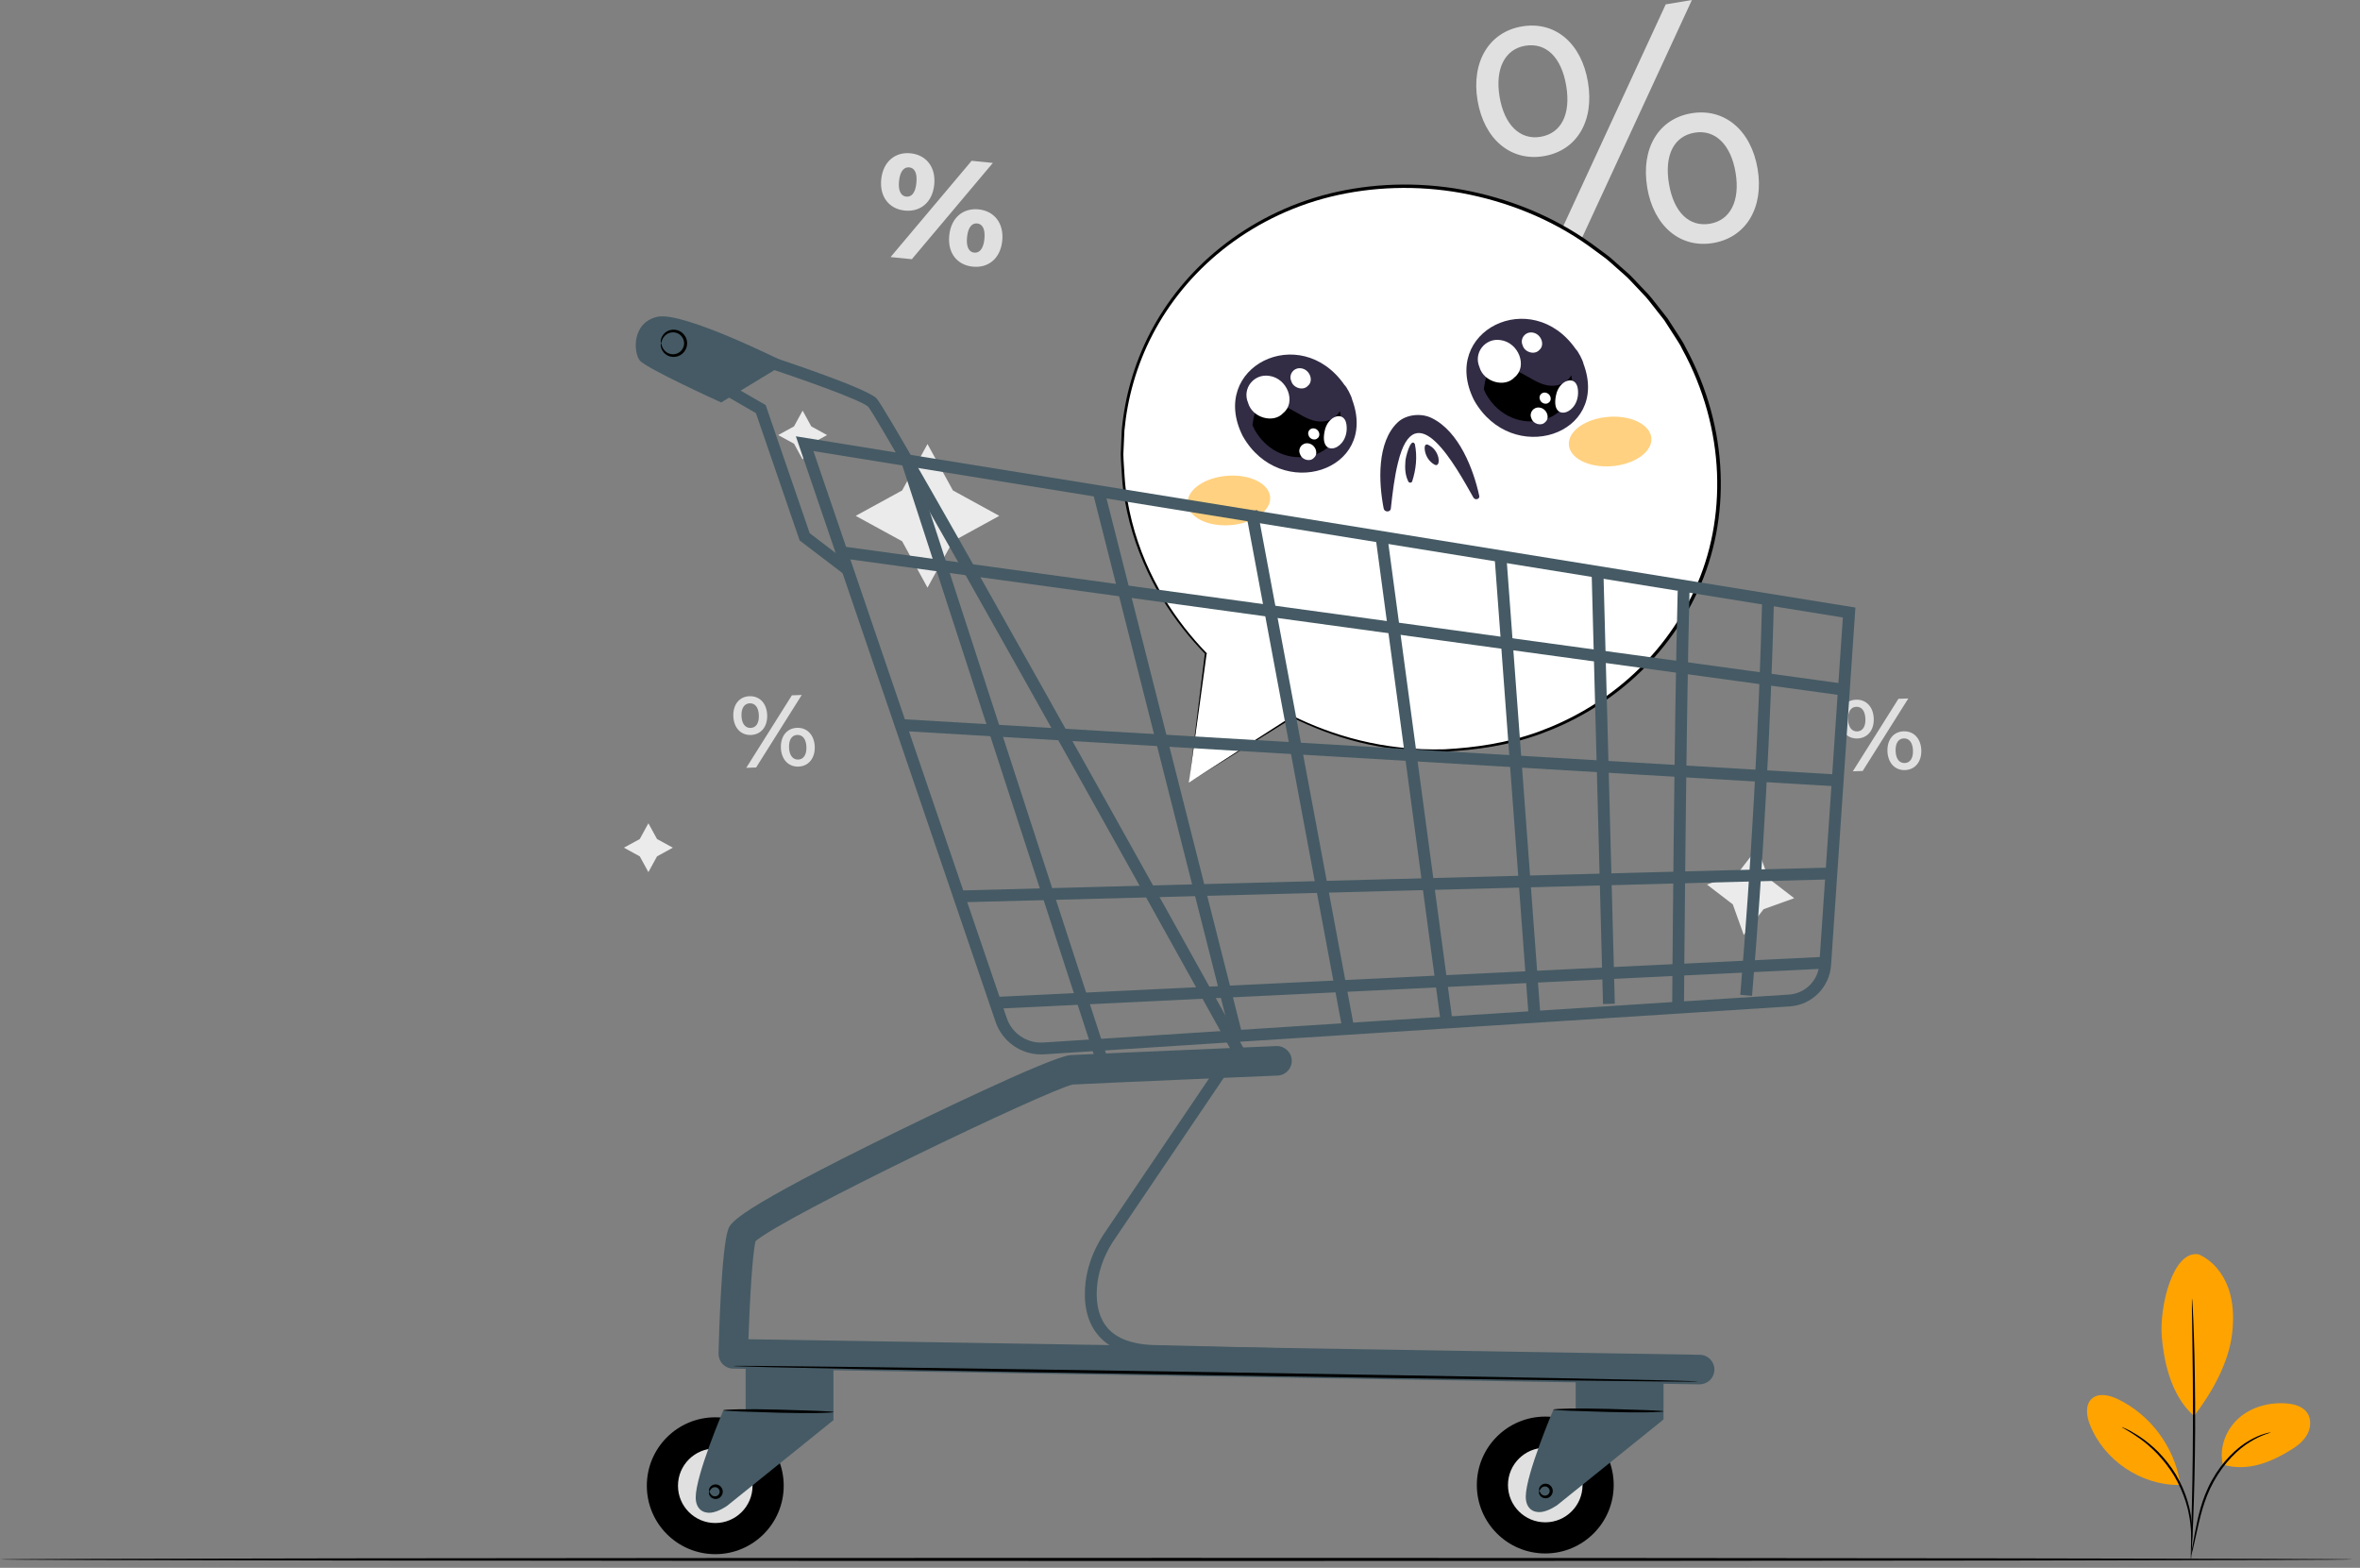 <svg width="283" height="188" viewBox="0 0 283 188" fill="none" xmlns="http://www.w3.org/2000/svg">
<rect x="0" y="0" width="283" height="188" fill="#808080" stroke="none"/>
<path d="M105.673 21.5C105.893 19.36 107.367 18.198 109.188 18.382C111.03 18.567 112.242 19.998 112.03 22.138C111.81 24.299 110.336 25.44 108.493 25.249C106.672 25.065 105.453 23.655 105.673 21.493V21.5ZM116.508 19.282L119.059 19.537L109.344 31.081L106.793 30.826L116.508 19.289V19.282ZM109.889 21.925C110.017 20.671 109.627 20.126 109.025 20.069C108.458 20.012 107.934 20.459 107.806 21.72C107.678 22.974 108.104 23.52 108.671 23.577C109.273 23.64 109.769 23.187 109.889 21.933V21.925ZM113.83 28.225C114.049 26.085 115.502 24.923 117.344 25.107C119.187 25.292 120.399 26.723 120.186 28.863C119.966 31.024 118.492 32.166 116.65 31.974C114.807 31.79 113.61 30.38 113.83 28.218V28.225ZM118.046 28.651C118.174 27.396 117.762 26.851 117.181 26.794C116.6 26.737 116.09 27.184 115.963 28.438C115.835 29.692 116.246 30.238 116.827 30.295C117.408 30.351 117.925 29.905 118.046 28.651Z" fill="#E0E0E0"/>
<path d="M177.182 12.061C176.403 7.42 178.564 3.827 182.511 3.168C186.465 2.502 189.633 5.152 190.42 9.836C191.206 14.52 189.08 18.063 185.126 18.722C181.172 19.389 177.962 16.703 177.182 12.054V12.061ZM187.812 10.275C187.238 6.853 185.388 5.074 182.901 5.485C180.456 5.896 179.259 8.234 179.825 11.615C180.392 14.995 182.292 16.816 184.736 16.405C187.224 15.987 188.386 13.698 187.812 10.275ZM199.745 0.524L202.885 0L188.202 31.783L185.062 32.307L199.745 0.524ZM197.527 22.471C196.748 17.829 198.867 14.244 202.821 13.585C206.775 12.919 209.985 15.604 210.765 20.246C211.544 24.888 209.383 28.48 205.429 29.14C201.475 29.806 198.3 27.113 197.52 22.471H197.527ZM208.122 20.692C207.555 17.312 205.656 15.498 203.211 15.909C200.723 16.327 199.561 18.616 200.135 22.039C200.709 25.462 202.559 27.247 205.046 26.829C207.491 26.418 208.689 24.08 208.122 20.7V20.692Z" fill="#E0E0E0"/>
<path d="M87.936 85.888C87.886 84.492 88.659 83.528 89.87 83.485C91.082 83.443 91.94 84.329 91.996 85.732C92.053 87.135 91.259 88.091 90.048 88.134C88.836 88.177 87.993 87.276 87.936 85.888ZM90.997 85.774C90.962 84.832 90.558 84.314 89.899 84.336C89.268 84.357 88.878 84.917 88.914 85.852C88.949 86.787 89.382 87.312 90.012 87.291C90.664 87.262 91.033 86.717 90.997 85.774ZM94.959 83.379L96.142 83.336L90.671 92.031L89.488 92.074L94.959 83.379ZM93.64 89.679C93.591 88.283 94.363 87.319 95.575 87.276C96.787 87.234 97.644 88.134 97.701 89.523C97.751 90.912 96.964 91.883 95.752 91.925C94.54 91.968 93.697 91.068 93.64 89.679ZM96.702 89.565C96.666 88.63 96.248 88.106 95.603 88.127C94.959 88.148 94.583 88.701 94.618 89.643C94.654 90.586 95.072 91.103 95.717 91.082C96.362 91.061 96.737 90.494 96.702 89.565Z" fill="#E0E0E0"/>
<path d="M220.629 86.306C220.58 84.91 221.352 83.946 222.564 83.904C223.776 83.861 224.633 84.747 224.69 86.15C224.746 87.553 223.953 88.51 222.741 88.552C221.529 88.595 220.686 87.695 220.629 86.306ZM223.691 86.193C223.655 85.25 223.251 84.733 222.592 84.754C221.961 84.775 221.572 85.335 221.607 86.271C221.643 87.206 222.075 87.73 222.706 87.709C223.358 87.681 223.726 87.135 223.691 86.193ZM227.652 83.797L228.835 83.755L223.365 92.45L222.181 92.493L227.652 83.797ZM226.334 90.097C226.284 88.701 227.057 87.737 228.268 87.695C229.48 87.652 230.338 88.552 230.394 89.941C230.444 91.33 229.657 92.301 228.446 92.344C227.234 92.386 226.391 91.486 226.334 90.097ZM229.395 89.984C229.36 89.049 228.942 88.524 228.297 88.545C227.652 88.567 227.276 89.119 227.312 90.062C227.347 91.004 227.765 91.522 228.41 91.5C229.055 91.479 229.431 90.912 229.395 89.984Z" fill="#E0E0E0"/>
<path d="M114.269 58.81L119.831 61.858L114.269 64.905L111.221 70.468L108.181 64.905L102.611 61.858L108.181 58.81L111.221 53.248L114.269 58.81Z" fill="#EBEBEB"/>
<path d="M97.283 51.129L99.182 52.171L97.283 53.205L96.248 55.097L95.214 53.205L93.314 52.171L95.214 51.129L96.248 49.237L97.283 51.129Z" fill="#EBEBEB"/>
<path d="M78.787 100.613L80.686 101.648L78.787 102.69L77.752 104.582L76.718 102.69L74.818 101.648L76.718 100.613L77.752 98.721L78.787 100.613Z" fill="#EBEBEB"/>
<path d="M187.132 55.225L190.555 57.103L187.132 58.974L185.261 62.389L183.39 58.974L179.975 57.103L183.39 55.225L185.261 51.809L187.132 55.225Z" fill="#EBEBEB"/>
<path d="M212.061 105.326L215.151 107.707L211.48 109.025L209.106 112.115L207.788 108.444L204.691 106.07L208.362 104.752L210.743 101.662L212.061 105.326Z" fill="#EBEBEB"/>
<path d="M159.863 75.265L162.259 76.569L159.863 77.88L158.559 80.268L157.256 77.88L154.86 76.569L157.256 75.265L158.559 72.877L159.863 75.265Z" fill="#EBEBEB"/>
<path d="M263.651 150.417C265.338 151.147 266.578 152.706 267.202 154.435C267.825 156.164 267.882 158.049 267.669 159.878C267.272 163.407 265.26 166.978 263.099 169.799C260.122 167.205 259.442 162.677 259.236 160.352C258.918 156.689 260.562 149.871 263.651 150.417Z" fill="#FFA301"/>
<path d="M266.556 175.624C266.082 173.625 266.911 171.435 268.441 170.075C269.972 168.707 272.112 168.133 274.16 168.289C275.11 168.36 276.13 168.636 276.669 169.416C277.172 170.146 277.115 171.159 276.704 171.946C276.293 172.732 275.585 173.32 274.833 173.788C272.254 175.404 269.469 176.495 266.549 175.624" fill="#FFA301"/>
<path d="M262.744 186.459C262.744 186.459 262.765 186.196 262.85 185.736C262.943 185.226 263.063 184.567 263.212 183.773C263.538 182.136 263.963 179.783 265.239 177.508C266.493 175.234 268.257 173.561 269.738 172.732C270.475 172.307 271.12 172.052 271.574 171.924C271.801 171.846 271.985 171.818 272.105 171.79C272.226 171.761 272.29 171.754 272.297 171.761C272.318 171.818 271.269 172.009 269.838 172.888C268.406 173.746 266.705 175.404 265.472 177.636C264.225 179.868 263.772 182.186 263.403 183.815C263.226 184.637 263.077 185.304 262.964 185.764C262.85 186.225 262.78 186.473 262.758 186.466L262.744 186.459Z" fill="black"/>
<path d="M262.858 155.718C262.858 155.718 262.879 155.824 262.893 156.037C262.907 156.271 262.922 156.575 262.95 156.944C262.992 157.737 263.042 158.878 263.085 160.296C263.177 163.123 263.248 167.035 263.233 171.358C263.212 175.68 263.106 179.592 262.992 182.42C262.936 183.837 262.879 184.978 262.829 185.771C262.801 186.147 262.787 186.445 262.766 186.678C262.751 186.884 262.737 186.997 262.723 186.997C262.716 186.997 262.709 186.884 262.709 186.678C262.709 186.445 262.716 186.14 262.723 185.764C262.744 184.942 262.773 183.801 262.801 182.412C262.872 179.585 262.95 175.673 262.964 171.358C262.985 167.042 262.936 163.13 262.893 160.303C262.872 158.914 262.851 157.773 262.844 156.951C262.844 156.575 262.844 156.278 262.844 156.037C262.844 155.831 262.844 155.718 262.858 155.718Z" fill="black"/>
<path d="M261.412 177.778C260.732 173.505 257.854 169.643 253.95 167.772C252.958 167.297 251.661 166.985 250.839 167.722C250.024 168.466 250.201 169.791 250.605 170.819C252.27 175.099 256.742 178.118 261.334 178.068" fill="#FFA301"/>
<path d="M254.432 171.117C254.432 171.117 254.666 171.202 255.062 171.393C255.261 171.485 255.509 171.606 255.778 171.776C256.047 171.946 256.366 172.109 256.685 172.343C257.011 172.569 257.373 172.817 257.727 173.122C258.095 173.413 258.457 173.76 258.832 174.128C259.562 174.887 260.299 175.787 260.93 176.828C261.554 177.877 262 178.954 262.312 179.961C262.454 180.471 262.588 180.953 262.659 181.413C262.758 181.874 262.794 182.306 262.836 182.703C262.893 183.1 262.872 183.461 262.886 183.773C262.9 184.092 262.886 184.361 262.865 184.581C262.829 185.02 262.808 185.268 262.787 185.268C262.73 185.268 262.829 184.283 262.659 182.724C262.609 182.335 262.56 181.909 262.454 181.456C262.376 181.002 262.234 180.527 262.085 180.031C261.766 179.046 261.32 177.998 260.71 176.963C260.094 175.943 259.371 175.05 258.662 174.299C258.294 173.93 257.947 173.583 257.592 173.292C257.252 172.98 256.898 172.732 256.586 172.499C255.31 171.584 254.41 171.173 254.439 171.124L254.432 171.117Z" fill="black"/>
<path d="M282.14 186.997C282.14 187.096 218.971 187.181 141.077 187.181C63.183 187.181 0 187.096 0 186.997C0 186.898 63.154 186.813 141.077 186.813C219 186.813 282.14 186.898 282.14 186.997Z" fill="black"/>
<path d="M142.564 93.849L155.04 85.954C160.827 88.832 167.43 90.32 174.267 89.95C193.935 88.884 208.123 72.889 205.964 54.218C203.805 35.546 186.117 21.288 166.45 22.354C146.782 23.42 132.594 39.415 134.753 58.086C135.654 65.878 139.271 72.9 144.604 78.364L144.585 78.365L142.554 93.849L142.564 93.849Z" fill="white"/>
<path d="M142.565 93.852C142.658 93.132 143.263 88.219 144.485 78.336C144.488 78.28 144.542 78.24 144.603 78.255C144.622 78.254 144.633 78.263 144.644 78.271L144.663 78.27L144.535 78.435C142.739 76.593 140.917 74.363 139.312 71.722C137.725 69.071 136.335 66.01 135.452 62.606C135.021 60.904 134.667 59.113 134.551 57.264C134.503 56.339 134.413 55.397 134.392 54.452C134.429 53.503 134.475 52.545 134.518 51.569C134.872 47.699 135.953 43.697 137.912 39.925C139.869 36.145 142.704 32.595 146.363 29.669C150.013 26.753 154.467 24.442 159.455 23.207C164.445 21.981 169.913 21.768 175.343 22.745C180.756 23.741 186.18 25.85 190.829 29.199L192.591 30.495C193.178 30.918 193.688 31.438 194.24 31.899C194.765 32.391 195.343 32.823 195.825 33.354L197.295 34.907C197.802 35.409 198.229 35.97 198.664 36.522C199.099 37.073 199.525 37.626 199.96 38.177C200.34 38.76 200.711 39.343 201.091 39.925C201.451 40.509 201.868 41.071 202.146 41.696C204.743 46.492 206.136 51.686 206.326 56.714C206.527 61.742 205.566 66.619 203.603 70.864C201.662 75.116 198.839 78.767 195.536 81.647C192.244 84.534 188.481 86.65 184.654 88.035C180.807 89.422 176.899 89.95 173.235 90.129C169.562 90.227 166.108 89.773 163.04 89.021C159.971 88.26 157.276 87.181 154.984 86.043L155.091 86.037C147.077 91.028 143.147 93.477 142.546 93.853C143.137 93.468 147.022 90.975 154.965 85.877C154.992 85.857 155.04 85.855 155.072 85.871C157.361 86.991 160.034 88.043 163.091 88.787C166.139 89.531 169.56 89.958 173.203 89.853C176.826 89.657 180.704 89.122 184.512 87.737C188.3 86.353 192.015 84.25 195.271 81.382C198.527 78.525 201.314 74.903 203.223 70.699C205.161 66.502 206.099 61.681 205.896 56.71C205.692 51.738 204.317 46.608 201.726 41.867C201.449 41.251 201.034 40.699 200.684 40.124C200.314 39.55 199.945 38.976 199.576 38.402C199.151 37.859 198.727 37.316 198.291 36.765C197.866 36.212 197.44 35.66 196.944 35.167L195.495 33.631C195.025 33.109 194.447 32.677 193.932 32.194C193.389 31.732 192.89 31.221 192.305 30.807L190.564 29.528C185.969 26.224 180.616 24.139 175.263 23.148C169.892 22.177 164.492 22.387 159.558 23.591C154.626 24.805 150.208 27.085 146.602 29.962C142.987 32.849 140.168 36.361 138.225 40.094C136.272 43.828 135.195 47.783 134.836 51.616C134.792 52.584 134.745 53.533 134.707 54.472C134.729 55.417 134.816 56.34 134.863 57.256C134.977 59.087 135.319 60.86 135.74 62.553C136.6 65.94 137.968 68.974 139.534 71.617C141.119 74.25 142.911 76.472 144.687 78.306C144.731 78.35 144.729 78.415 144.683 78.445C144.648 78.475 144.589 78.478 144.557 78.452L144.538 78.453L144.695 78.38C143.334 88.243 142.66 93.151 142.566 93.861L142.565 93.852Z" fill="black"/>
<path d="M189.889 43.626C189.8 43.174 189.197 42.059 188.972 41.882C183.684 34.241 172.59 39.696 176.766 47.998C181.278 55.987 193.094 52.192 189.885 43.627L189.889 43.626Z" fill="#332C45"/>
<path d="M188.319 45.172C187.744 46.02 186.705 46.396 185.612 46.217C184.486 46.032 183.523 45.31 182.513 44.784C181.974 44.503 181.426 44.294 180.84 44.209C180.163 44.112 179.407 44.101 178.853 44.45C178.097 44.93 178.081 45.844 177.93 46.677C178.003 46.854 178.08 47.031 178.171 47.211C181.391 52.915 189.518 50.697 188.424 44.995C188.389 45.053 188.359 45.114 188.323 45.171L188.319 45.172Z" fill="black"/>
<path d="M177.411 44.028C177.927 45.828 180.464 46.52 181.617 45.244C183.219 43.963 182.122 41.064 179.929 40.78C178.096 40.501 176.663 42.312 177.415 44.027L177.411 44.028Z" fill="white"/>
<path d="M182.587 41.411C182.831 42.261 184.027 42.586 184.569 41.984C185.323 41.379 184.805 40.013 183.771 39.877C182.909 39.746 182.23 40.597 182.586 41.407L182.587 41.411Z" fill="white"/>
<path d="M183.635 50.149C183.836 50.856 184.832 51.127 185.285 50.627C185.916 50.123 185.482 48.985 184.62 48.875C183.901 48.766 183.338 49.479 183.631 50.149L183.635 50.149Z" fill="white"/>
<path d="M184.665 47.925C184.801 48.393 185.458 48.575 185.758 48.24C186.176 47.904 185.89 47.155 185.319 47.08C184.845 47.007 184.468 47.48 184.665 47.925Z" fill="white"/>
<path d="M186.583 47.432C185.881 50.815 189.611 49.638 189.204 46.62C188.976 44.897 186.938 45.528 186.583 47.432Z" fill="white"/>
<path d="M162.145 47.916C162.056 47.463 161.457 46.348 161.228 46.172C155.94 38.53 144.846 43.985 149.022 52.288C153.534 60.277 165.35 56.481 162.141 47.916L162.145 47.916Z" fill="#332C45"/>
<path d="M160.576 49.461C160 50.309 158.962 50.685 157.869 50.505C156.743 50.321 155.78 49.599 154.77 49.073C154.231 48.792 153.683 48.583 153.097 48.498C152.42 48.401 151.664 48.39 151.11 48.739C150.354 49.219 150.338 50.133 150.187 50.966C150.26 51.143 150.337 51.32 150.428 51.5C153.647 57.204 161.775 54.986 160.681 49.284C160.646 49.342 160.615 49.403 160.58 49.46L160.576 49.461Z" fill="black"/>
<path d="M149.667 48.317C150.183 50.117 152.719 50.81 153.873 49.534C155.474 48.252 154.378 45.353 152.185 45.07C150.351 44.791 148.919 46.602 149.671 48.317L149.667 48.317Z" fill="white"/>
<path d="M154.844 45.701C155.088 46.55 156.283 46.875 156.825 46.274C157.58 45.669 157.062 44.303 156.028 44.166C155.166 44.035 154.487 44.887 154.843 45.697L154.844 45.701Z" fill="white"/>
<path d="M155.891 54.438C156.092 55.145 157.088 55.416 157.541 54.916C158.172 54.412 157.738 53.274 156.876 53.164C156.157 53.055 155.593 53.768 155.886 54.438L155.891 54.438Z" fill="white"/>
<path d="M156.921 52.214C157.058 52.683 157.715 52.864 158.015 52.53C158.432 52.194 158.147 51.444 157.576 51.369C157.101 51.296 156.725 51.77 156.921 52.214Z" fill="white"/>
<path d="M158.84 51.722C158.138 55.105 161.868 53.927 161.461 50.909C161.233 49.186 159.195 49.817 158.84 51.722Z" fill="white"/>
<g opacity="0.5">
<path d="M152.275 59.374C152.62 60.981 150.702 62.573 147.988 62.925C145.275 63.277 142.797 62.259 142.451 60.648C142.106 59.037 144.024 57.45 146.738 57.098C149.451 56.746 151.929 57.763 152.275 59.374Z" fill="#FFA301"/>
<path d="M197.989 52.307C198.333 53.914 196.416 55.506 193.702 55.858C190.989 56.21 188.511 55.193 188.165 53.581C187.82 51.97 189.738 50.383 192.452 50.031C195.165 49.679 197.643 50.696 197.989 52.307Z" fill="#FFA301"/>
</g>
<path d="M176.674 59.647C174.615 56 169.706 46.932 167.64 55.488C167.207 57.229 166.991 59.104 166.783 60.973C166.753 61.437 166.023 61.449 165.926 60.985C165.307 57.84 165.091 53.025 167.603 50.648C168.57 49.724 170.368 49.485 171.659 50.117C174.987 51.719 176.708 56.338 177.387 59.467C177.471 59.868 176.865 60.026 176.679 59.651L176.674 59.647Z" fill="#332C45"/>
<path d="M169.662 53.242C169.977 54.771 169.806 56.287 169.34 57.73C169.272 57.927 168.966 57.927 168.875 57.734C168.5 56.97 168.459 56.157 168.526 55.361C168.496 55.044 169.15 52.355 169.662 53.242Z" fill="#332C45"/>
<path d="M171.221 53.323C171.906 53.621 172.325 54.207 172.483 54.866C172.555 55.151 172.593 55.956 172.046 55.731C171.417 55.383 171.057 54.827 170.895 54.19C170.844 53.945 170.703 53.17 171.22 53.319L171.221 53.323Z" fill="#332C45"/>
<path d="M185.301 186.281C189.833 186.281 193.507 182.607 193.507 178.075C193.507 173.543 189.833 169.869 185.301 169.869C180.769 169.869 177.095 173.543 177.095 178.075C177.095 182.607 180.769 186.281 185.301 186.281Z" fill="black"/>
<path d="M185.301 182.547C187.77 182.547 189.772 180.545 189.772 178.075C189.772 175.605 187.77 173.604 185.301 173.604C182.831 173.604 180.829 175.605 180.829 178.075C180.829 180.545 182.831 182.547 185.301 182.547Z" fill="#E0E0E0"/>
<path d="M199.48 164.731V170.216L186.753 180.47C186.753 180.47 185.747 181.207 184.797 181.314C183.848 181.413 182.962 180.881 182.962 179.471C182.962 176.8 186.285 169.026 186.285 169.026H188.95V164.731H199.488H199.48Z" fill="#455A64"/>
<path d="M184.585 178.791C184.585 178.791 184.422 178.472 184.79 178.118C184.968 177.955 185.279 177.848 185.605 177.962C185.924 178.061 186.208 178.394 186.201 178.791C186.201 179.188 185.917 179.528 185.605 179.62C185.287 179.726 184.968 179.62 184.79 179.464C184.429 179.11 184.55 178.77 184.585 178.791C184.642 178.784 184.656 179.067 184.946 179.259C185.088 179.351 185.294 179.386 185.485 179.308C185.676 179.23 185.832 179.032 185.832 178.798C185.832 178.564 185.676 178.359 185.485 178.288C185.294 178.21 185.088 178.245 184.946 178.337C184.656 178.529 184.642 178.812 184.585 178.805V178.791Z" fill="black"/>
<path d="M186.278 169.026C186.278 168.976 187.015 168.927 188.213 168.905C189.411 168.884 191.062 168.905 192.883 168.948C194.64 169.005 196.228 169.054 197.546 169.097C198.736 169.146 199.48 169.189 199.48 169.238C199.48 169.288 198.743 169.338 197.546 169.359C196.348 169.38 194.697 169.359 192.876 169.316C191.118 169.26 189.531 169.21 188.213 169.168C187.022 169.118 186.278 169.075 186.278 169.026Z" fill="black"/>
<path d="M85.772 186.366C90.304 186.366 93.978 182.692 93.978 178.16C93.978 173.628 90.304 169.954 85.772 169.954C81.239 169.954 77.565 173.628 77.565 178.16C77.565 182.692 81.239 186.366 85.772 186.366Z" fill="black"/>
<path d="M85.771 182.632C88.241 182.632 90.243 180.63 90.243 178.161C90.243 175.691 88.241 173.689 85.771 173.689C83.302 173.689 81.3 175.691 81.3 178.161C81.3 180.63 83.302 182.632 85.771 182.632Z" fill="#E0E0E0"/>
<path d="M99.944 163.25V170.294L87.217 180.549C87.217 180.549 86.211 181.285 85.261 181.392C84.312 181.491 83.426 180.96 83.426 179.549C83.426 176.878 86.749 169.104 86.749 169.104H89.414V163.25H99.951H99.944Z" fill="#455A64"/>
<path d="M85.056 178.876C85.056 178.876 84.893 178.557 85.261 178.203C85.438 178.04 85.75 177.934 86.076 178.047C86.395 178.146 86.678 178.479 86.671 178.876C86.671 179.273 86.388 179.613 86.076 179.705C85.757 179.812 85.438 179.705 85.261 179.55C84.9 179.195 85.02 178.855 85.056 178.876C85.112 178.869 85.126 179.153 85.417 179.344C85.559 179.436 85.764 179.472 85.956 179.394C86.147 179.316 86.303 179.117 86.303 178.883C86.303 178.65 86.147 178.444 85.956 178.373C85.764 178.295 85.559 178.331 85.417 178.423C85.126 178.614 85.112 178.898 85.056 178.89V178.876Z" fill="black"/>
<path d="M86.749 169.111C86.749 169.062 87.486 169.012 88.684 168.991C89.881 168.969 91.532 168.991 93.354 169.033C95.111 169.09 96.698 169.14 98.016 169.182C99.207 169.232 99.951 169.274 99.951 169.324C99.951 169.373 99.214 169.423 98.016 169.444C96.819 169.466 95.168 169.444 93.347 169.402C91.589 169.345 90.002 169.295 88.684 169.253C87.493 169.203 86.749 169.161 86.749 169.111Z" fill="black"/>
<path d="M124.825 126.436C122.387 126.436 120.19 124.877 119.39 122.546L95.438 52.319L222.491 72.855L219.571 115.743C219.394 118.386 217.261 120.512 214.617 120.682L125.186 126.429C125.066 126.436 124.938 126.443 124.818 126.443L124.825 126.436ZM97.542 54.097L120.729 122.092C121.36 123.935 123.16 125.139 125.094 125.012L214.525 119.265C216.467 119.137 218.026 117.585 218.161 115.643L220.988 74.046L97.535 54.09L97.542 54.097Z" fill="#455A64"/>
<path d="M101.206 68.859L95.891 64.812L90.647 49.541L86.041 46.876L86.757 45.65L91.817 48.577L97.096 63.941L102.071 67.732L101.206 68.859Z" fill="#455A64"/>
<path d="M101.022 65.52L100.829 66.924L221.017 83.409L221.209 82.005L101.022 65.52Z" fill="#455A64"/>
<path d="M108.024 86.226L107.94 87.641L220.8 94.326L220.884 92.911L108.024 86.226Z" fill="#455A64"/>
<path d="M219.463 104.032L114.981 106.787L115.019 108.203L219.501 105.449L219.463 104.032Z" fill="#455A64"/>
<path d="M218.848 114.733L119.548 119.537L119.616 120.953L218.916 116.148L218.848 114.733Z" fill="#455A64"/>
<path d="M210.096 119.414L208.686 119.293C210.011 103.469 210.904 87.397 211.322 71.523L212.739 71.559C212.314 87.461 211.428 103.561 210.096 119.407V119.414Z" fill="#455A64"/>
<path d="M201.94 120.236H200.522C200.522 119.888 200.763 86.618 201.181 70.836L202.599 70.871C202.181 86.639 201.94 119.903 201.94 120.236Z" fill="#455A64"/>
<path d="M192.267 68.236L190.851 68.273L192.225 120.397L193.641 120.36L192.267 68.236Z" fill="#455A64"/>
<path d="M180.633 66.638L179.22 66.743L183.276 121.456L184.689 121.351L180.633 66.638Z" fill="#455A64"/>
<path d="M166.332 64.046L164.928 64.234L172.734 122.353L174.139 122.164L166.332 64.046Z" fill="#455A64"/>
<path d="M150.789 61.162L149.396 61.422L160.946 123.259L162.339 122.999L150.789 61.162Z" fill="#455A64"/>
<path d="M132.426 58.739L131.052 59.087L147.511 124.036L148.884 123.688L132.426 58.739Z" fill="#455A64"/>
<path d="M109.42 54.975L108.072 55.413L131.812 128.433L133.16 127.994L109.42 54.975Z" fill="#455A64"/>
<path d="M203.818 166.007H203.789L87.905 164.115C87.43 164.108 86.983 163.91 86.657 163.569C86.331 163.229 86.154 162.769 86.161 162.301C86.211 160.225 86.509 149.744 87.316 147.434C87.607 146.612 88.082 145.237 107.329 135.805C109.242 134.869 126.058 126.649 128.375 126.521C130.778 126.387 152.15 125.48 153.057 125.437C154.014 125.402 154.857 126.153 154.9 127.131C154.942 128.109 154.184 128.938 153.206 128.973C152.987 128.98 131.323 129.902 128.638 130.051C125.597 130.702 93.893 145.917 90.59 148.844C90.243 150.353 89.917 155.562 89.747 160.593L203.839 162.457C204.817 162.471 205.596 163.279 205.582 164.257C205.568 165.228 204.774 166 203.811 166L203.818 166.007Z" fill="#455A64"/>
<path d="M152.718 163.059L137.999 162.698C135.221 162.556 133.145 161.734 131.806 160.246C130.537 158.836 129.97 156.894 130.112 154.463C130.24 152.309 130.984 150.119 132.266 148.128L146.503 127.074L147.679 127.868L133.45 148.908C132.309 150.679 131.643 152.635 131.529 154.541C131.409 156.575 131.862 158.177 132.862 159.296C133.939 160.494 135.682 161.16 138.056 161.281L152.753 161.642L152.718 163.059Z" fill="#455A64"/>
<path d="M148.636 127.74C136.773 106.374 105.656 50.54 104.097 48.762C103.155 47.918 95.565 45.247 91.016 43.773L91.455 42.426C92.688 42.83 103.559 46.38 105.075 47.734C106.542 49.045 142.655 114.035 149.883 127.053L148.643 127.74H148.636Z" fill="#455A64"/>
<path d="M94.29 43.518L86.481 48.258C86.481 48.258 77.466 44.177 76.708 43.213C75.957 42.249 75.745 38.656 78.856 37.983C81.966 37.31 94.283 43.518 94.283 43.518H94.29Z" fill="#455A64"/>
<path d="M79.266 41.165C79.266 41.165 79.209 41.03 79.245 40.789C79.28 40.548 79.415 40.187 79.769 39.889C80.109 39.592 80.711 39.414 81.3 39.62C81.888 39.811 82.405 40.435 82.398 41.165C82.405 41.902 81.888 42.525 81.3 42.71C80.704 42.915 80.109 42.738 79.769 42.44C79.415 42.143 79.28 41.781 79.245 41.54C79.209 41.292 79.245 41.165 79.266 41.165C79.294 41.165 79.308 41.3 79.379 41.505C79.45 41.711 79.606 42.008 79.925 42.235C80.23 42.455 80.719 42.575 81.186 42.391C81.647 42.228 82.037 41.732 82.037 41.165C82.037 40.598 81.647 40.102 81.186 39.939C80.726 39.762 80.237 39.875 79.925 40.095C79.606 40.314 79.45 40.612 79.379 40.825C79.308 41.037 79.294 41.172 79.266 41.165Z" fill="black"/>
<path d="M87.933 163.803C87.933 163.704 113.827 164.037 145.765 164.547C177.711 165.057 203.598 165.553 203.598 165.66C203.598 165.759 177.704 165.426 145.758 164.916C113.827 164.405 87.933 163.909 87.933 163.803Z" fill="black"/>
</svg>
